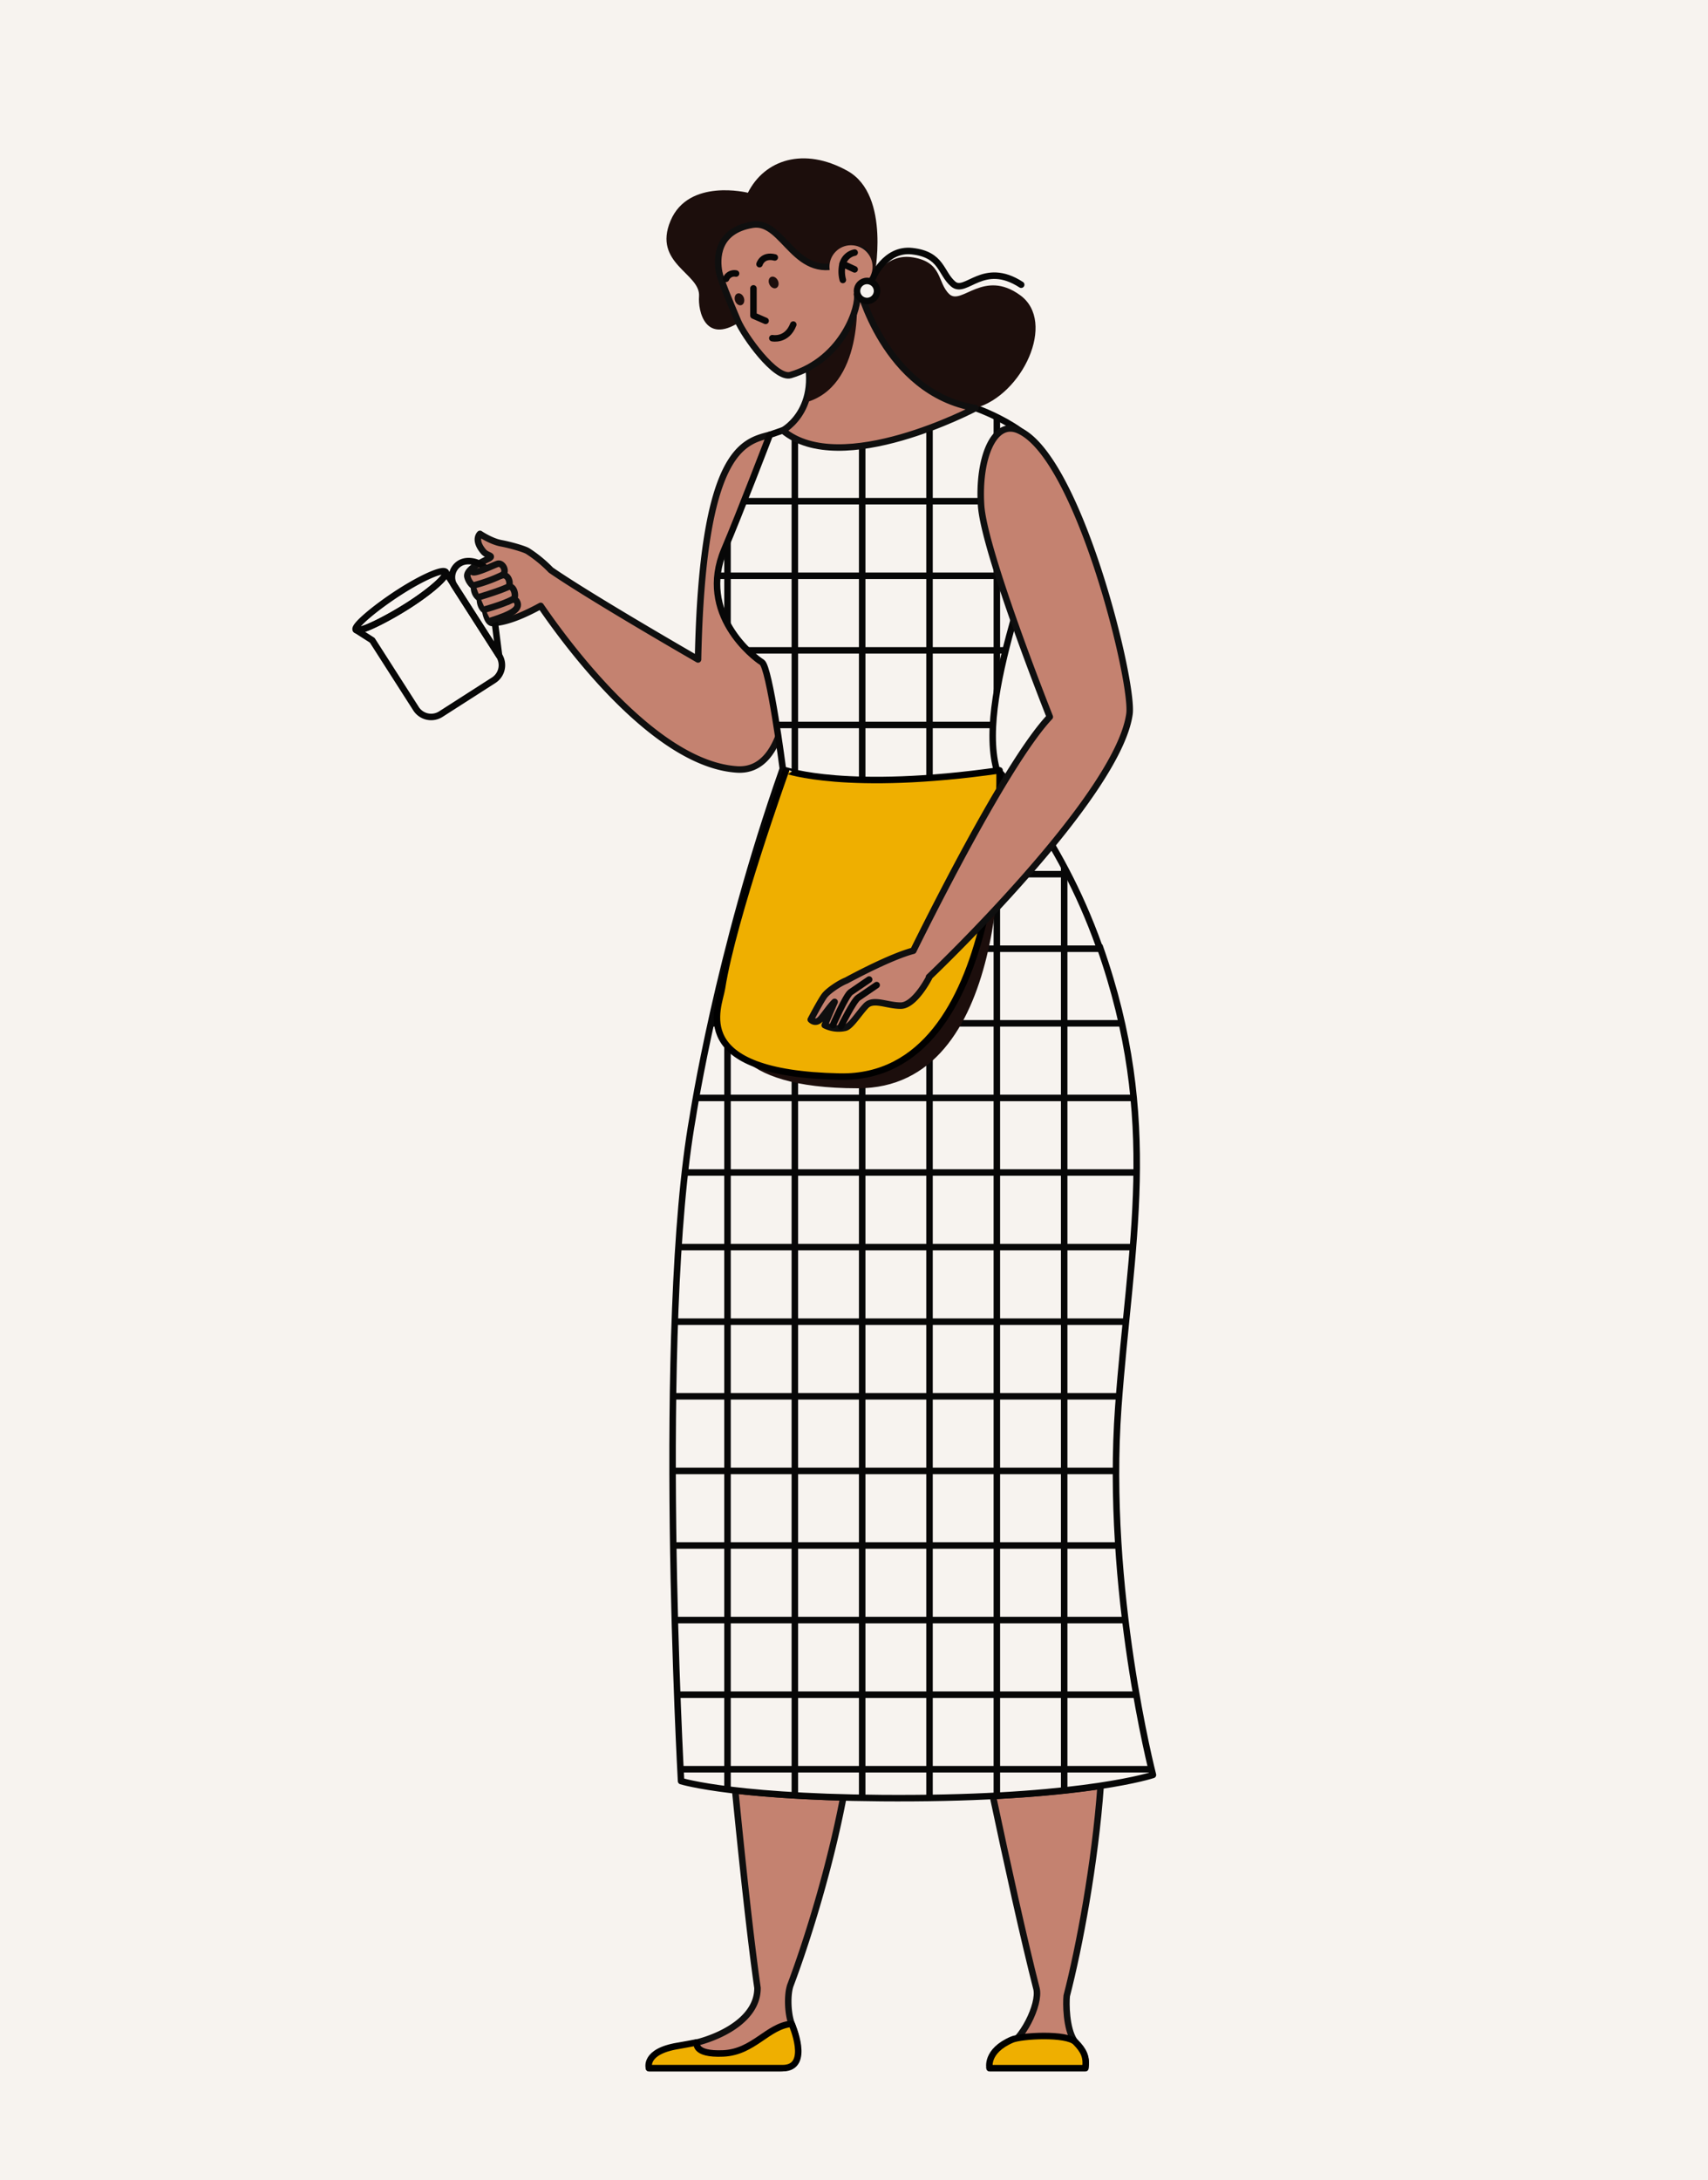<svg xmlns="http://www.w3.org/2000/svg" xmlns:xlink="http://www.w3.org/1999/xlink" viewBox="0 0 1051.1 1340.81"><defs><style>.cls-1,.cls-2{fill:#f7f3ef;}.cls-1,.cls-4{stroke:#070707;}.cls-1,.cls-3,.cls-4,.cls-6{stroke-linecap:round;stroke-linejoin:round;stroke-width:4px;}.cls-3,.cls-5{fill:#c48270;}.cls-3{stroke:#0f0f0f;}.cls-4{fill:none;}.cls-6{fill:#efaf00;stroke:#000;}.cls-7{clip-path:url(#clip-path);}.cls-8{fill:#1c0e0c;}</style><clipPath id="clip-path"><path id="DRESS" class="cls-1" d="M709.52,1091.65s-29.46-113.6-21.32-226.33c7.18-99.46,26.52-175.84-11.45-283.2l-.26.11c-25.24-70.86-63.3-109.46-63.3-109.46-12.9-48.71,32.59-142.78,32.47-181-.09-25.47-45.37-40.83-45.37-40.83L481.75,264.68l-8,2.75s-18.68,48.7-28,70.55C429,377.6,464.08,404.44,468.85,407.3s12.9,65.47,12.9,65.47C441.62,586.49,426.32,687,426.32,687c-22.84,128.18-7.19,408.44-7.19,408.44s35.51,11.1,142.65,10.47S709.52,1091.65,709.52,1091.65Z"/></clipPath></defs><g id="Layer_2" data-name="Layer 2"><rect class="cls-2" x="-1114.78" y="-46.66" width="7197.02" height="2279.9"/></g><g id="Chars"><g id="WOMAN"><g id="LEFT_HAND" data-name="LEFT HAND"><path class="cls-3" d="M453.54,473.24c-50-3.22-103.6-75.42-120.81-100.59-8,4.34-19.85,10.19-29.62,10.52-3.46.12-4.54-7.75-4.54-7.75-1.9-.7-3.35-4-3.25-7.34,0,0-3.85-1.93-3.62-7.3a11,11,0,0,1-4.06-6c-1.18-5.15,11.62-10.35,13.25-11.31,3.15-1.87-1.13-1.56-3.35-4.19-6.2-7.36-2.17-10.92-2.17-10.92s6.74,4.58,13,5.76,14.29,3.56,16.35,4.79A80.53,80.53,0,0,1,339,350.63c25.11,17.3,90.57,54.95,90.57,54.95,2.61-129.12,27.91-133.85,44.15-138.15C473.75,267.43,514.18,477.15,453.54,473.24Z"/><path class="cls-4" d="M274.36,352l32.76,51.15a11,11,0,0,1-3.35,15.25l-32.46,20.8A11.06,11.06,0,0,1,256,435.85l-26.93-42.06-10-6.39c2,1.87,18.55-6.26,32.3-15.07s23.84-17.76,23-20.32Z"/><path class="cls-4" d="M274.25,351.83a.58.58,0,0,1,.08.18c.88,2.56-9.2,11.51-23,20.32S221,389.27,219.07,387.4a.64.64,0,0,1-.13-.15c-1.47-2.29,13-14.19,27.12-23.22S272.78,349.54,274.25,351.83Z"/><path class="cls-4" d="M282.74,346.62h0c6-3.82,16.81,0,18.09,7l6.29,49.56-27.4-42.73A10,10,0,0,1,282.74,346.62Z"/><path class="cls-5" d="M318.12,370c1.39,5.31-3.52,8.09-15.66,12,0,0-.47.33-5.45-11-7.32-16.7-6.46-19.51-6.46-19.51,6.67-2.45,13.29-4,15.68-4.73C311.2,345.29,317.21,366.57,318.12,370Z"/><path class="cls-3" d="M312.57,370s4.14-2.76,5.55,0c2.49,4.89-4.08,7.89-16.21,11.83"/><path class="cls-3" d="M298.7,374.76c13.65-3.91,17.33-6.51,17.33-6.51,1.93-.76.47-8.84-3.45-7.28"/><path class="cls-3" d="M295.25,367.1c14.38-4.39,17.33-6.13,17.33-6.13,2.09-.65.91-8.65-4.14-7"/><path class="cls-3" d="M290.55,351.51c.8,2.17,13.29-4,15.68-4.73,3.37-1,6.46,5.67,2.21,7.16a93.17,93.17,0,0,1-16.6,6"/></g><g id="LEGS"><g id="RIGHT_LEG" data-name="RIGHT LEG"><path class="cls-3" d="M661.15,1255.22c5.13,7.68,7.68,8.15,6.75,16.77H609s.47-9.79,10-13,21.26-26.15,18.84-35.93v0c-7.66-29.83-18.18-77.55-26.83-118.43,28.94-1.46,50.7-3.88,66.32-6.24-3.43,47.85-13.2,99.55-20.87,129.13v0C656,1231.89,656,1247.54,661.15,1255.22Z"/><path id="SHOES" class="cls-6" d="M661.9,1256c5,5.11,7,9,6,16H609s-2.6-10.5,13.77-17.54C628.43,1252,656.46,1250.42,661.9,1256Z"/></g><g id="LEFT_LEG" data-name="LEFT LEG"><path class="cls-3" d="M486.5,1220.74c-2.18,5.86-1.75,17.68.66,24,4.2,11,7.69,27.27-7,27.27H399.36s-1.86-10.71,19.56-13.74c20.68-2.92,47.42-15,47.23-35.65-4.33-30.07-9.58-79.47-13.72-121.49,15.58,1.82,37.3,3.55,66.54,4.34-8.1,42.5-21.81,86.93-32.42,115.18A1.17,1.17,0,0,0,486.5,1220.74Z"/><path id="SHOES-2" data-name="SHOES" class="cls-6" d="M487.16,1244.72s12.17,27.27-5.52,27.27H399.36s-3.31-10.31,18.06-13.74c3-.48,11.47-2.11,11.47-2.11s-2.63,7.63,16.17,6.8S472.34,1246.06,487.16,1244.72Z"/></g></g><g id="DRESS-2" data-name="DRESS"><path id="DRESS-3" data-name="DRESS" class="cls-2" d="M709.52,1091.65s-29.46-113.6-21.32-226.33c7.18-99.46,26.52-175.84-11.45-283.2l-.26.11c-25.24-70.86-63.3-109.46-63.3-109.46-12.9-48.71,32.59-142.78,32.47-181-.09-25.47-45.37-40.83-45.37-40.83L481.75,264.68l-8,2.75s-18.68,48.7-28,70.55C429,377.6,464.08,404.44,468.85,407.3s12.9,65.47,12.9,65.47C441.62,586.49,426.32,687,426.32,687c-22.84,128.18-7.19,408.44-7.19,408.44s35.51,11.1,142.65,10.47S709.52,1091.65,709.52,1091.65Z"/><g class="cls-7"><line class="cls-1" x1="433.97" y1="308.25" x2="676.72" y2="308.25"/><line class="cls-1" x1="433.97" y1="354.13" x2="676.72" y2="354.13"/><line class="cls-1" x1="433.97" y1="400.01" x2="676.72" y2="400.01"/><line class="cls-1" x1="433.97" y1="445.88" x2="676.72" y2="445.88"/><line class="cls-1" x1="433.97" y1="491.76" x2="676.72" y2="491.76"/><line class="cls-1" x1="433.97" y1="537.64" x2="676.72" y2="537.64"/><line class="cls-1" x1="433.97" y1="583.51" x2="676.72" y2="583.51"/><line class="cls-1" x1="433.97" y1="629.39" x2="703.08" y2="629.39"/><line class="cls-1" x1="411.69" y1="675.27" x2="703.08" y2="675.27"/><line class="cls-1" x1="399.8" y1="721.14" x2="759.6" y2="721.14"/><line class="cls-1" x1="399.8" y1="767.02" x2="759.6" y2="767.02"/><line class="cls-1" x1="399.8" y1="812.9" x2="759.6" y2="812.9"/><line class="cls-1" x1="399.8" y1="858.77" x2="759.6" y2="858.77"/><line class="cls-1" x1="399.8" y1="904.65" x2="759.6" y2="904.65"/><line class="cls-1" x1="399.8" y1="950.53" x2="759.6" y2="950.53"/><line class="cls-1" x1="399.8" y1="996.4" x2="759.6" y2="996.4"/><line class="cls-1" x1="399.8" y1="1042.28" x2="798.68" y2="1042.28"/><line class="cls-1" x1="366.77" y1="1088.15" x2="798.68" y2="1088.15"/><line class="cls-1" x1="489.15" y1="250.95" x2="489.15" y2="1123.09"/><line class="cls-1" x1="530.59" y1="250.95" x2="530.59" y2="1123.09"/><line class="cls-1" x1="572.02" y1="250.95" x2="572.02" y2="1123.09"/><line class="cls-1" x1="613.46" y1="250.95" x2="613.46" y2="1123.09"/><line class="cls-1" x1="654.9" y1="250.95" x2="654.9" y2="1123.09"/><line class="cls-1" x1="447.71" y1="250.95" x2="447.71" y2="1123.09"/></g><path id="DRESS-4" data-name="DRESS" class="cls-4" d="M709.52,1091.65s-29.46-113.6-21.32-226.33c7.18-99.46,26.52-175.84-11.45-283.2l-.26.11c-25.24-70.86-63.3-109.46-63.3-109.46-12.9-48.71,32.59-142.78,32.47-181-.09-25.47-45.37-40.83-45.37-40.83L481.75,264.68l-8,2.75s-18.68,48.7-28,70.55C429,377.6,464.08,404.44,468.85,407.3s12.9,65.47,12.9,65.47C441.62,586.49,426.32,687,426.32,687c-22.84,128.18-7.19,408.44-7.19,408.44s35.51,11.1,142.65,10.47S709.52,1091.65,709.52,1091.65Z"/></g><g id="APRON"><path class="cls-8" d="M527.92,669.34c-39.22,0-60-8.12-70.61-18.42,11.16,6.18,29.58,10.62,59.45,11.23,88.42,1.8,97.57-136.66,98.35-177.28C616.91,516,621,669.34,527.92,669.34Z"/><path id="_x3C_äÓÌÚÛ__x3E_" data-name="_x3C_äÓÌÚÛ_x3E_" class="cls-6" d="M615.13,473.8s5.23,190.46-98.37,188.35c-94.74-1.93-74.31-42.47-72.45-54.41,6.7-43,39.39-133.94,39.39-133.94S521.24,487.19,615.13,473.8Z"/></g><g id="RIGHT_HAND" data-name="RIGHT HAND"><path class="cls-3" d="M695.08,439.11C688,490,574.6,598.15,571.69,600.91l.1.29S563,618.51,554.3,618.51s-16.86-4.72-21.45.15-9.33,12.79-12.83,13.49a18.87,18.87,0,0,1-12.5-1.63s3-7.3,6.11-14.33c-2.8,2.59-6.58,8.34-8.7,10.6-3.19,3.41-6,.31-6,.31s6.12-11.67,8.48-14.76,9.47-7.79,13.36-9.26c4.31-2.31,27.21-14.62,41.27-18.35,17.51-35.34,59.81-118.16,84-143.83,0,0-40.36-101.37-42.27-130s7.7-53.15,23.17-46.2C663.92,281.28,697.79,419.67,695.08,439.11Z"/><path class="cls-4" d="M512.55,630.54s8.07-18.37,10.89-20.28l11.43-7.81"/><path class="cls-4" d="M517.46,631.32s7.78-15.72,10.6-17.64c5-3.37,11.43-7.81,11.43-7.81"/></g><g id="HEAD"><g id="HAIR"><path class="cls-8" d="M460.26,118.55s-36.53-9.17-47.63,17.27,18.66,32.29,17.55,46.49c-.65,8.36,3.49,31.47,27.54,14,23.1-16.79,113.92,62.41,142.57,54.65s50.14-52.88,27.58-69.35-36.17,6.44-43.69-.72-3.91-19.46-22.22-22.57c-16.6-2.81-24,12.54-24,12.54s10.59-50.7-16.39-65.74S470.46,98.29,460.26,118.55Z"/><path class="cls-4" d="M628.44,175.1c-23.45-15.18-34,6.31-41.86-.42s-6.79-18.13-25.25-20.21C544.6,152.59,537,171.21,537,171.21"/></g><g id="NECK"><path class="cls-3" d="M528.19,175.27S544,241.64,600.29,251c0,0-82.75,43.72-118.54,13.73,0,0,26.86-14.36,11.58-55.24Z"/><path class="cls-8" d="M526.46,177.35c1.81,6.56,4.69,60.71-31,70.26,3.28-8.7,4.23-21.13-2.14-38.16Z"/></g><path id="HEAD-2" data-name="HEAD" class="cls-3" d="M530.35,153.78c6.83,2,3,24-3,27.19,1.84,6.62-8.08,40-40.85,49.7-9.33,2.77-28.64-24.36-32.42-33.33-5.53-13.07-10.58-25.14-11.52-30-1.51-7.86-1.89-25.47,20.58-29.14,19.7-3.23,26.07,37.08,57.93,23C521.12,161.22,523.44,151.74,530.35,153.78Z"/></g></g><polyline class="cls-4" points="463.67 177.35 463.67 194.1 471.15 197.34"/><path class="cls-4" d="M475.28,208s8.94,1.88,12.9-8.38"/><ellipse class="cls-8" cx="476.1" cy="173.73" rx="2.86" ry="3.77" transform="translate(-27.74 228.49) rotate(-26.25)"/><ellipse class="cls-8" cx="455.07" cy="184.1" rx="2.86" ry="3.77" transform="translate(-35.13 157.92) rotate(-18.97)"/><path class="cls-4" d="M446.8,171.47a5.55,5.55,0,0,1,6.16-3.24"/><circle class="cls-5" cx="523.71" cy="164.09" r="13.26"/><path class="cls-4" d="M518.68,172.18a19.82,19.82,0,0,1-.12-9.93,9.68,9.68,0,0,1,7.39-6.89"/><line class="cls-4" x1="525.95" y1="165.68" x2="518.56" y2="162.25"/><circle class="cls-1" cx="533.57" cy="178.96" r="6.17"/><path class="cls-4" d="M467.41,162.47s1.72-6.06,9.39-4.14"/></g></svg>